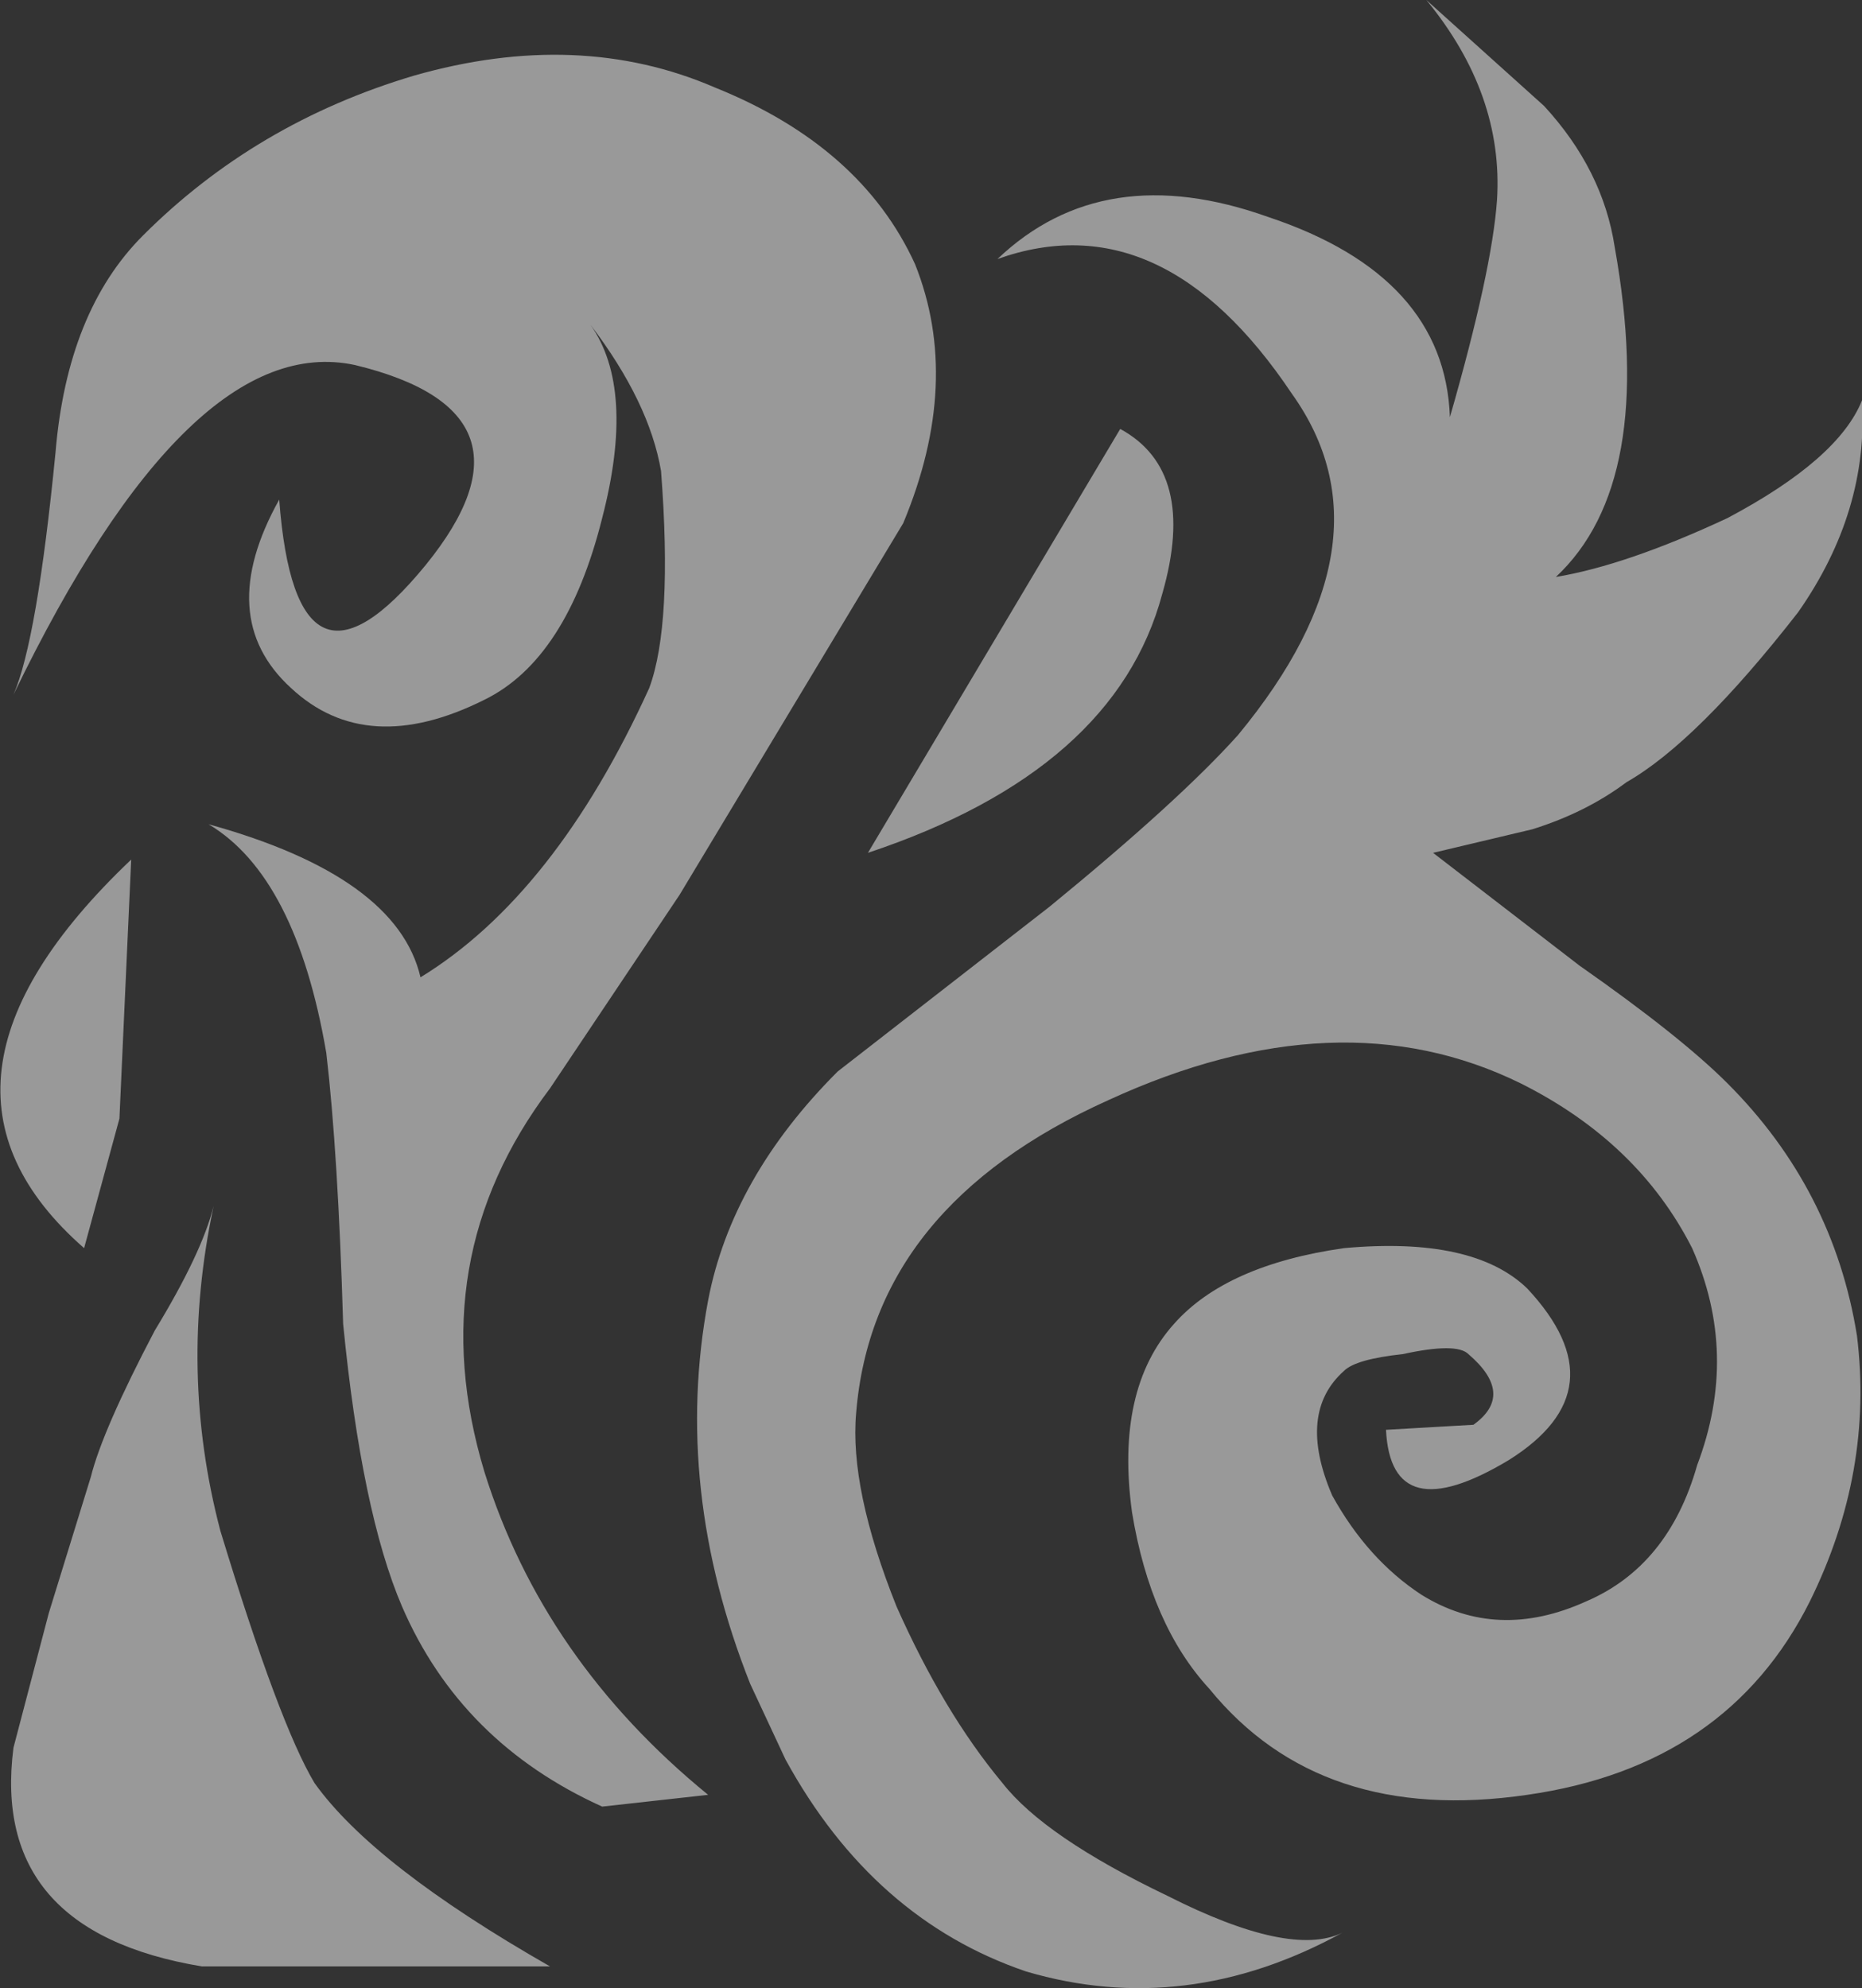 <?xml version="1.0" encoding="UTF-8" standalone="no"?>
<svg xmlns:xlink="http://www.w3.org/1999/xlink" height="59.1px" width="55.35px" xmlns="http://www.w3.org/2000/svg">
  <rect width="100%" height="100%" fill="#333333" stroke="none"/>
  <g transform="matrix(1.0, 0.0, 0.0, 1.0, 27.7, 29.55)">
    <path d="M18.2 -26.4 Q19.95 -24.5 20.3 -22.2 21.55 -15.2 18.55 -12.4 20.65 -12.75 23.65 -14.15 26.95 -15.9 27.65 -17.65 27.85 -14.35 25.75 -11.35 22.75 -7.5 20.65 -6.3 19.45 -5.4 17.85 -4.9 L14.9 -4.2 19.25 -0.85 Q22.25 1.25 23.65 2.65 26.8 5.8 27.5 10.15 28.0 14.2 26.1 18.05 23.65 22.95 17.7 23.8 11.55 24.7 8.25 20.65 6.5 18.75 5.95 15.4 5.45 11.75 7.2 9.8 8.75 8.05 12.25 7.55 16.1 7.2 17.7 8.75 20.5 11.75 17.15 13.85 13.65 15.95 13.5 12.95 L16.1 12.8 Q17.35 11.9 15.95 10.7 15.6 10.35 14.0 10.7 12.6 10.85 12.25 11.2 10.85 12.45 11.9 14.9 12.95 16.8 14.55 17.85 16.8 19.25 19.45 18.05 21.9 17.0 22.75 14.0 24.0 10.7 22.6 7.55 21.0 4.4 17.5 2.65 12.1 0.0 5.25 3.15 -1.75 6.3 -2.25 12.45 -2.45 14.7 -1.05 18.2 0.35 21.35 2.1 23.45 3.35 25.05 7.0 26.8 10.65 28.65 12.2 27.9 7.55 30.45 2.8 29.05 -1.75 27.5 -4.35 22.75 L-5.4 20.5 Q-7.7 14.7 -6.65 9.1 -5.95 5.45 -2.8 2.3 L3.5 -2.6 Q7.35 -5.75 9.1 -7.7 13.85 -13.45 10.7 -17.85 6.85 -23.6 1.95 -21.85 5.1 -24.85 10.0 -23.1 15.25 -21.35 15.4 -17.15 16.65 -21.5 16.8 -23.6 17.0 -26.75 14.7 -29.55 L18.2 -26.4 M6.85 -11.9 Q5.45 -6.65 -1.9 -4.2 L5.6 -16.8 Q7.9 -15.55 6.85 -11.9 M-6.45 -26.95 Q-2.1 -25.2 -0.5 -21.7 0.9 -18.2 -0.85 -14.0 L-7.5 -2.95 -11.35 2.8 Q-15.2 7.9 -13.3 14.2 -11.55 19.8 -6.65 23.8 L-9.8 24.15 Q-14.0 22.25 -15.75 18.2 -16.95 15.4 -17.5 9.8 -17.65 4.75 -18.0 1.75 -18.9 -3.5 -21.5 -5.05 -15.9 -3.5 -15.2 -0.5 -11.2 -2.95 -8.4 -9.1 -7.7 -11.0 -8.05 -15.55 -8.4 -17.6 -10.15 -19.9 -8.8 -18.0 -9.8 -14.15 -10.85 -9.95 -13.3 -8.75 -16.8 -7.0 -19.05 -9.1 -21.35 -11.2 -19.4 -14.7 -18.9 -8.05 -15.05 -12.75 -11.35 -17.3 -17.15 -18.7 -22.05 -19.75 -27.3 -8.9 -26.6 -10.5 -26.05 -16.1 -25.7 -20.3 -23.45 -22.55 -20.1 -25.9 -15.4 -27.3 -10.5 -28.7 -6.45 -26.95 M-25.2 7.55 Q-30.8 2.65 -23.8 -4.0 L-24.15 3.7 -25.2 7.55 M-23.1 10.0 Q-21.7 7.7 -21.35 6.3 -22.4 11.2 -21.15 15.95 -19.4 21.7 -18.35 23.45 -16.6 25.9 -11.35 28.9 L-21.7 28.9 Q-28.0 27.85 -27.3 22.4 L-26.25 18.4 -25.0 14.35 Q-24.65 12.95 -23.1 10.0" fill="#ffffff" fill-opacity="0.498" fill-rule="evenodd" stroke="none"/>
  </g>
</svg>
